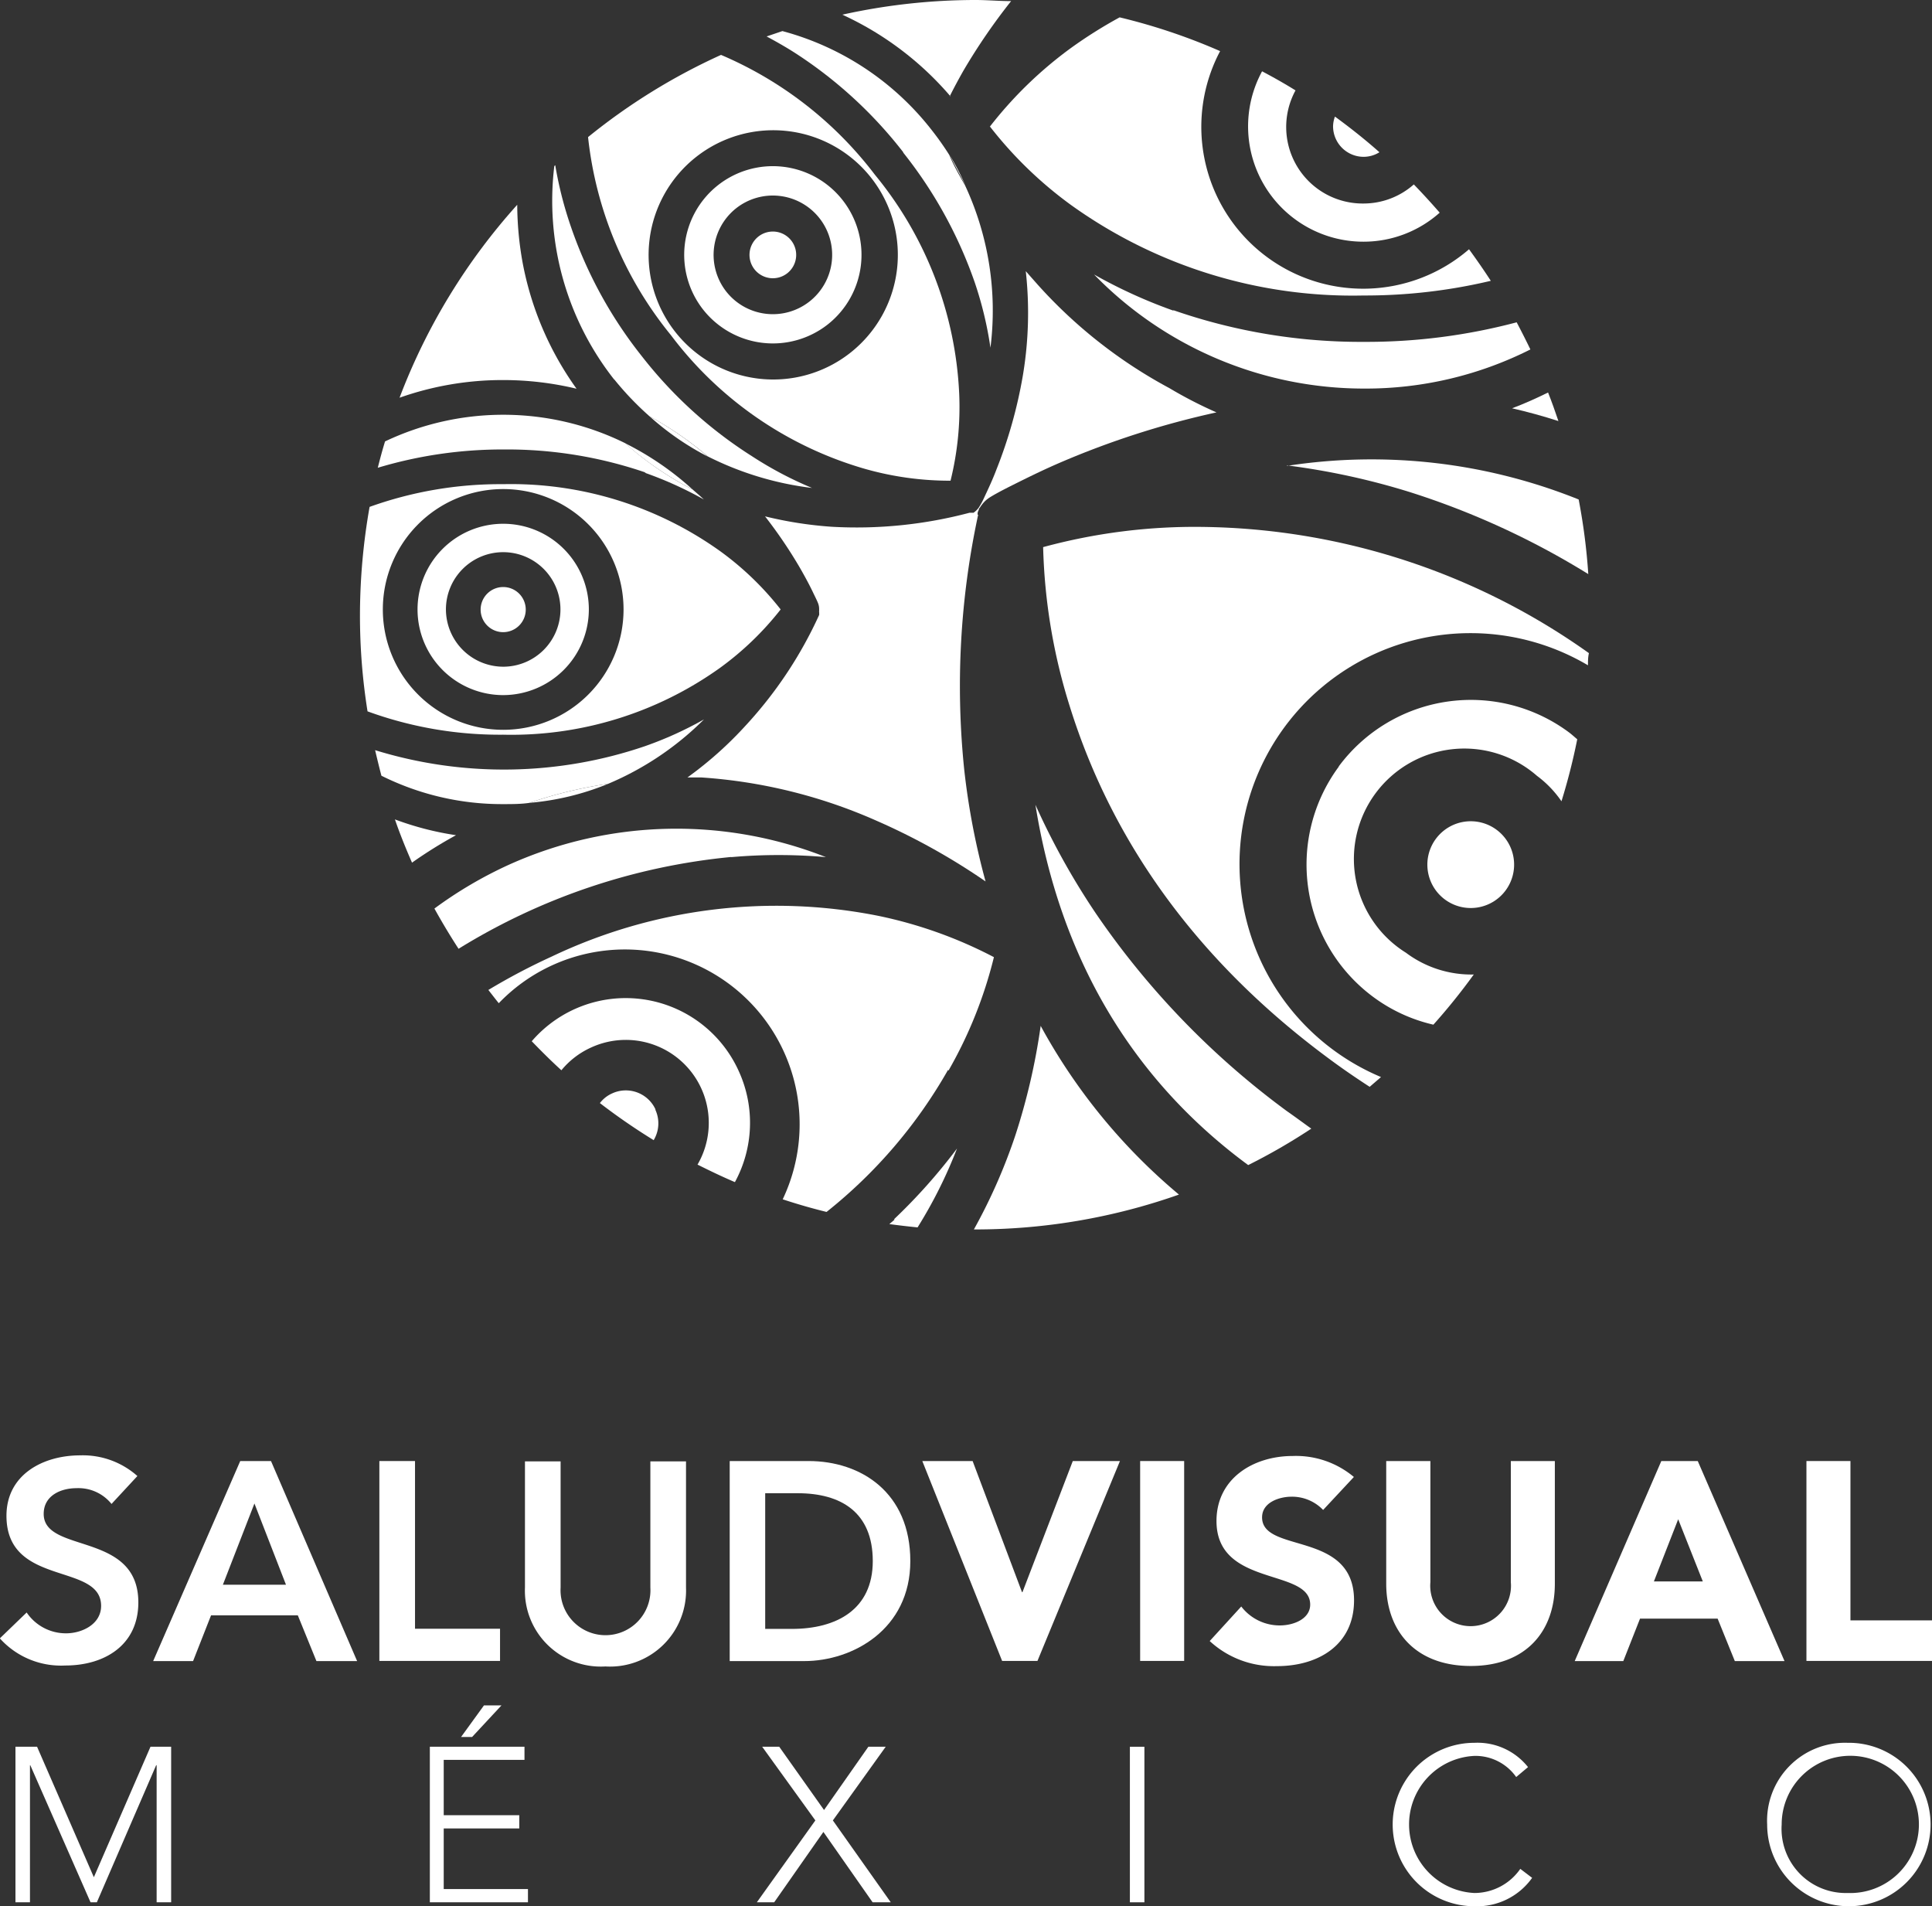 <svg id="saludvisual_1" data-name="saludvisual 1" xmlns="http://www.w3.org/2000/svg" viewBox="0 0 122.48 120.83">
  <rect x="0" y="0" width="122.48" height="120.83" fill="#333333" stroke="none"/>
  <defs>
    <style>
      .saludvisual-1 {
        fill: #fff;
      }
    </style>
  </defs>
  <g>
    <path class="saludvisual-1" d="M25.94,97.94a2.69,2.69,0,0,0-2.22-1c-1,0-2.08.47-2.08,1.63,0,2.54,6,1.09,6,5.61,0,2.71-2.14,4-4.63,4a5.21,5.21,0,0,1-4.15-1.72l1.7-1.64a3,3,0,0,0,2.5,1.32c1,0,2.22-.57,2.22-1.74,0-2.77-6-1.18-6-5.71,0-2.61,2.32-3.83,4.67-3.83a5.2,5.2,0,0,1,3.63,1.31Z" transform="translate(-18.87 -2.61)"/>
    <path class="saludvisual-1" d="M34.1,95.22h1.95l5.46,12.68H38.93L37.75,105h-5.5l-1.14,2.9H28.58ZM37,103.06l-2-5.15-2,5.15Z" transform="translate(-18.87 -2.61)"/>
    <polygon class="saludvisual-1" points="24.05 92.61 26.31 92.61 26.31 103.24 31.7 103.24 31.7 105.28 24.05 105.28 24.05 92.61"/>
    <path class="saludvisual-1" d="M62.36,103.24a4.82,4.82,0,0,1-5.11,5,4.81,4.81,0,0,1-5.1-5v-8h2.26v8a2.85,2.85,0,1,0,5.69,0v-8h2.26Z" transform="translate(-18.87 -2.61)"/>
    <path class="saludvisual-1" d="M65.13,95.22h5c3.33,0,6.45,2,6.45,6.34s-3.67,6.34-6.72,6.34H65.13Zm3.94,10.64c2.82,0,5.13-1.22,5.13-4.3s-2-4.3-4.76-4.3H67.38v8.6Z" transform="translate(-18.87 -2.61)"/>
    <polygon class="saludvisual-1" points="58.47 92.61 61.66 92.61 64.79 100.92 64.82 100.92 68.01 92.61 71 92.61 65.77 105.28 63.53 105.28 58.47 92.61"/>
    <rect class="saludvisual-1" x="72.28" y="92.61" width="2.79" height="12.67"/>
    <path class="saludvisual-1" d="M102.75,98.32a2.73,2.73,0,0,0-2-.84c-.78,0-1.87.36-1.87,1.31,0,2.31,5.83.82,5.83,5.26,0,2.83-2.27,4.17-4.89,4.17a6,6,0,0,1-4.26-1.59l2-2.19a3.07,3.07,0,0,0,2.44,1.2c.91,0,1.93-.43,1.93-1.32,0-2.33-5.94-1.08-5.94-5.3,0-2.7,2.34-4.12,4.83-4.12a5.71,5.71,0,0,1,3.88,1.33Z" transform="translate(-18.87 -2.61)"/>
    <path class="saludvisual-1" d="M117.44,103c0,3-1.82,5.21-5.33,5.21s-5.36-2.22-5.36-5.21V95.22h2.8v7.68a2.56,2.56,0,1,0,5.1,0V95.22h2.79Z" transform="translate(-18.87 -2.61)"/>
    <path class="saludvisual-1" d="M124.19,95.22h2.31L132,107.9h-3.15l-1.09-2.69h-4.92l-1.06,2.69h-3.08Zm1.07,3.69-1.54,3.94h3.1Z" transform="translate(-18.87 -2.61)"/>
    <polygon class="saludvisual-1" points="114.52 92.61 117.31 92.61 117.31 102.71 122.48 102.71 122.48 105.28 114.52 105.28 114.52 92.61"/>
    <polygon class="saludvisual-1" points="0.98 110.72 2.35 110.72 5.95 118.99 9.54 110.72 10.85 110.72 10.85 120.58 9.93 120.58 9.93 111.89 9.9 111.89 6.14 120.58 5.74 120.58 1.92 111.89 1.9 111.89 1.9 120.58 0.98 120.58 0.98 110.72"/>
    <path class="saludvisual-1" d="M46.12,113.33h6v.83H47v3.51h4.79v.84H47v3.84h5.34v.84H46.12Zm3.43-2.62h1.11l-1.86,2h-.7Z" transform="translate(-18.87 -2.61)"/>
    <polygon class="saludvisual-1" points="51.69 115.39 48.32 110.72 49.4 110.72 52.24 114.73 55.05 110.72 56.15 110.72 52.8 115.39 56.47 120.58 55.32 120.58 52.2 116.12 49.08 120.58 47.98 120.58 51.69 115.39"/>
    <rect class="saludvisual-1" x="71.63" y="110.72" width="0.92" height="9.86"/>
    <path class="saludvisual-1" d="M116,121.64a4.28,4.28,0,0,1-3.66,1.8,5.18,5.18,0,0,1,0-10.36,4.09,4.09,0,0,1,3.4,1.54l-.75.63a3.16,3.16,0,0,0-2.65-1.34,4.35,4.35,0,0,0,0,8.69,3.54,3.54,0,0,0,2.91-1.53Z" transform="translate(-18.87 -2.61)"/>
    <path class="saludvisual-1" d="M136,113.08a5.18,5.18,0,1,1-5.1,5.18,4.94,4.94,0,0,1,5.1-5.18m0,9.52a4.35,4.35,0,1,0-4.18-4.34A4.07,4.07,0,0,0,136,122.6" transform="translate(-18.87 -2.61)"/>
    <path class="saludvisual-1" d="M76.12,12.27a27.86,27.86,0,0,1,4.54,8.23,23.28,23.28,0,0,1,1,4.15,18.79,18.79,0,0,0-1.61-10.29c-.44-.76-.79-1.41-1-1.93a18.6,18.6,0,0,0-1.11-1.57,17.84,17.84,0,0,0-9.47-6.28l-1,.34c.58.31,1.16.64,1.73,1a27.68,27.68,0,0,1,6.94,6.35" transform="translate(-18.87 -2.61)"/>
    <path class="saludvisual-1" d="M55.42,27.25a20,20,0,0,1-3.42-8,21,21,0,0,1-.34-3.66A38.88,38.88,0,0,0,44.2,27.82a19.59,19.59,0,0,1,6.57-1.12,19.92,19.92,0,0,1,4.65.55" transform="translate(-18.87 -2.61)"/>
    <path class="saludvisual-1" d="M81.62,10.62a25.47,25.47,0,0,0,5.17,5,30.63,30.63,0,0,0,18.53,5.72,34.5,34.5,0,0,0,8.06-.93c-.44-.68-.9-1.34-1.38-2A10.26,10.26,0,0,1,96.22,5.85a37.84,37.84,0,0,0-6.37-2.14,29.16,29.16,0,0,0-3.07,1.93,25.62,25.62,0,0,0-5.16,5" transform="translate(-18.87 -2.61)"/>
    <path class="saludvisual-1" d="M105.32,12.55a1.89,1.89,0,0,0,1-.29c-.9-.8-1.85-1.55-2.82-2.26a1.85,1.85,0,0,0-.12.62,1.94,1.94,0,0,0,1.94,1.93" transform="translate(-18.87 -2.61)"/>
    <path class="saludvisual-1" d="M105.32,17.93a7.25,7.25,0,0,0,4.82-1.84c-.53-.61-1.08-1.21-1.64-1.79a4.81,4.81,0,0,1-3.18,1.21A4.85,4.85,0,0,1,101,8.34c-.69-.43-1.4-.83-2.12-1.21a7.31,7.31,0,0,0,6.43,10.8" transform="translate(-18.87 -2.61)"/>
    <path class="saludvisual-1" d="M73.67,32.32a19.65,19.65,0,0,0,5.46.76,19.44,19.44,0,0,0,.55-5.49,23.52,23.52,0,0,0-5.35-13.91,24.1,24.1,0,0,0-9.75-7.59,38.77,38.77,0,0,0-8.43,5.21A23.89,23.89,0,0,0,61.4,23.85a23.56,23.56,0,0,0,12.27,8.47M63,12.56a7.9,7.9,0,1,1-1.32,11.09A7.9,7.9,0,0,1,63,12.56" transform="translate(-18.87 -2.61)"/>
    <path class="saludvisual-1" d="M68.78,19.93a1.48,1.48,0,1,0-2.08-.25,1.48,1.48,0,0,0,2.08.25" transform="translate(-18.87 -2.61)"/>
    <path class="saludvisual-1" d="M57.82,26.67A19.15,19.15,0,0,0,60.05,29a21.85,21.85,0,0,1,3.69,2.54,20,20,0,0,0,6.61,2,23.52,23.52,0,0,1-3.79-2,27.54,27.54,0,0,1-7-6.35A27.51,27.51,0,0,1,55.07,17a24.17,24.17,0,0,1-1-3.92l-.06.06a18.31,18.31,0,0,0,3.79,13.52" transform="translate(-18.87 -2.61)"/>
    <path class="saludvisual-1" d="M71.34,23.18a5.62,5.62,0,1,0-7.89-.94,5.63,5.63,0,0,0,7.89.94m-5.8-7.37a3.76,3.76,0,1,1-.63,5.28,3.77,3.77,0,0,1,.63-5.28" transform="translate(-18.87 -2.61)"/>
    <path class="saludvisual-1" d="M79.08,8.71c.27-.54.57-1.1.89-1.66a38.09,38.09,0,0,1,3-4.37c-.75,0-1.5-.07-2.26-.07a39.12,39.12,0,0,0-8.44.93,20,20,0,0,1,6.85,5.17" transform="translate(-18.87 -2.61)"/>
    <path class="saludvisual-1" d="M113.75,55.21a2.75,2.75,0,1,0,.57,3.84,2.75,2.75,0,0,0-.57-3.84" transform="translate(-18.87 -2.61)"/>
    <path class="saludvisual-1" d="M88.35,60.52a46.21,46.21,0,0,1-3.84-6.9C86.06,63.29,90.59,71,98,76.46l0,0a38,38,0,0,0,4-2.31c-.52-.37-1-.73-1.56-1.12A51.72,51.72,0,0,1,88.35,60.52" transform="translate(-18.87 -2.61)"/>
    <path class="saludvisual-1" d="M80.85,35.24a0,0,0,0,1,0,0,.57.57,0,0,1,0-.14.05.05,0,0,1,0,0,.87.87,0,0,1,.07-.17,0,0,0,0,1,0,0s0-.09.07-.14l0,0a1.3,1.3,0,0,1,.1-.15h0a1.84,1.84,0,0,1,.51-.49l0,0c.25-.16.63-.37,1.26-.69,1-.5,2-1,3.13-1.49a54.62,54.62,0,0,1,10-3.22A27.07,27.07,0,0,1,93,27.21a30.68,30.68,0,0,1-8.33-6.54l-.77-.87a24,24,0,0,1-.19,6.64,29.65,29.65,0,0,1-1.67,5.93c-.23.61-.5,1.19-.75,1.72a5.18,5.18,0,0,1-.36.68v0a1.41,1.41,0,0,1-.26.28h0l-.08.06h0l-.08,0h0l-.09,0h0l-.08,0a0,0,0,0,1,0,0A27.94,27.94,0,0,1,71.6,36a24.9,24.9,0,0,1-4.23-.66,29.55,29.55,0,0,1,2.21,3.26c.31.54.61,1.09.85,1.6.16.33.26.53.31.67v0a1,1,0,0,1,.06.36h0v.11a.25.25,0,0,0,0,.08v0a.29.29,0,0,1,0,.09s0,0,0,0a.19.19,0,0,1,0,.08h0a26.4,26.4,0,0,1-4.65,7,23.73,23.73,0,0,1-3.7,3.3c.3,0,.59,0,.89,0a32.76,32.76,0,0,1,11.09,2.74,41.58,41.58,0,0,1,6.92,3.85A45.92,45.92,0,0,1,80,51.42a51.57,51.57,0,0,1,.88-16.18" transform="translate(-18.87 -2.61)"/>
    <path class="saludvisual-1" d="M103.74,51.21a10.44,10.44,0,0,0,2.17,14.58,10.26,10.26,0,0,0,3.83,1.77,39.12,39.12,0,0,0,2.56-3.18A6.91,6.91,0,0,1,108,63a7,7,0,1,1,8.31-11.21,6.75,6.75,0,0,1,1.55,1.61,39.09,39.09,0,0,0,1-3.93c-.18-.15-.35-.31-.54-.45a10.43,10.43,0,0,0-14.58,2.17" transform="translate(-18.87 -2.61)"/>
    <path class="saludvisual-1" d="M117.67,29.31c-.21-.62-.42-1.22-.66-1.82-.75.37-1.51.71-2.28,1q1.48.34,2.94.81" transform="translate(-18.87 -2.61)"/>
    <path class="saludvisual-1" d="M85,37.29a36.62,36.62,0,0,0,1.69,10.1c2.73,8.75,8.23,16.25,16.37,22.28.87.65,1.75,1.25,2.64,1.83l.72-.62a14.64,14.64,0,1,1,13.12-26.1c0-.25,0-.51.06-.77a43.11,43.11,0,0,0-24.45-8A36.66,36.66,0,0,0,85,37.29" transform="translate(-18.87 -2.61)"/>
    <path class="saludvisual-1" d="M93.23,22.29a31.94,31.94,0,0,1-5-2.28,23.87,23.87,0,0,0,17.14,7.23,23.18,23.18,0,0,0,10.52-2.48c-.28-.58-.57-1.15-.87-1.72a37.15,37.15,0,0,1-9.65,1.24,36.2,36.2,0,0,1-12.09-2" transform="translate(-18.87 -2.61)"/>
    <path class="saludvisual-1" d="M100.46,32.11a45.43,45.43,0,0,1,7.75,1.68A50.44,50.44,0,0,1,119.56,39a38.44,38.44,0,0,0-.61-4.73,35.17,35.17,0,0,0-18.49-2.13" transform="translate(-18.87 -2.61)"/>
    <path class="saludvisual-1" d="M79,70.47a27.7,27.7,0,0,0,2.88-7.19,28.05,28.05,0,0,0-7.29-2.61,33.1,33.1,0,0,0-20.76,2.58,40,40,0,0,0-4,2.11c.22.28.44.57.66.84a11.08,11.08,0,0,1,18,12.43c.91.3,1.84.57,2.78.8a31.12,31.12,0,0,0,7.7-9" transform="translate(-18.87 -2.61)"/>
    <path class="saludvisual-1" d="M64.52,44.94a19.21,19.21,0,0,0,3.84-3.7,19.11,19.11,0,0,0-3.83-3.69A22.79,22.79,0,0,0,50.77,33.3a24.49,24.49,0,0,0-8.47,1.44,39.69,39.69,0,0,0-.61,6.86,38.43,38.43,0,0,0,.48,6.1,24.46,24.46,0,0,0,8.6,1.48,22.74,22.74,0,0,0,13.75-4.24m-21.38-3.7a7.63,7.63,0,1,1,7.63,7.63,7.63,7.63,0,0,1-7.63-7.63" transform="translate(-18.87 -2.61)"/>
    <path class="saludvisual-1" d="M65.72,70.54a7.86,7.86,0,0,0-13.14-1.93c.61.63,1.23,1.25,1.88,1.84A5.2,5.2,0,0,1,56.36,69a5.26,5.26,0,0,1,6.73,7.43c.78.39,1.57.77,2.37,1.11a7.86,7.86,0,0,0,.26-7" transform="translate(-18.87 -2.61)"/>
    <path class="saludvisual-1" d="M65.23,56.94a34.35,34.35,0,0,1,6,0,25.83,25.83,0,0,0-20.07.47,26.32,26.32,0,0,0-4.75,2.79q.72,1.3,1.53,2.55a40.16,40.16,0,0,1,17.29-5.82" transform="translate(-18.87 -2.61)"/>
    <path class="saludvisual-1" d="M56.2,41.24a5.43,5.43,0,1,0-5.43,5.43,5.44,5.44,0,0,0,5.43-5.43m-9.06,0a3.63,3.63,0,1,1,3.63,3.63,3.64,3.64,0,0,1-3.63-3.63" transform="translate(-18.87 -2.61)"/>
    <path class="saludvisual-1" d="M52.43,53.5a28.13,28.13,0,0,1,5-1.21,19.09,19.09,0,0,0,6.07-4.08,23.12,23.12,0,0,1-3.75,1.7,27.71,27.71,0,0,1-17.1.25c.13.55.26,1.09.4,1.62a17.13,17.13,0,0,0,7.73,1.8c.56,0,1.12,0,1.66-.08" transform="translate(-18.87 -2.61)"/>
    <path class="saludvisual-1" d="M43.91,54.56c.32.93.69,1.84,1.08,2.73a28.36,28.36,0,0,1,2.79-1.74,19,19,0,0,1-3.87-1" transform="translate(-18.87 -2.61)"/>
    <path class="saludvisual-1" d="M60.42,72.92a2.07,2.07,0,0,0-2.75-1,2,2,0,0,0-.77.61,39.67,39.67,0,0,0,3.41,2.35,2.06,2.06,0,0,0,.11-1.92" transform="translate(-18.87 -2.61)"/>
    <path class="saludvisual-1" d="M52.2,41.24a1.43,1.43,0,1,0-1.43,1.44,1.43,1.43,0,0,0,1.43-1.44" transform="translate(-18.87 -2.61)"/>
    <path class="saludvisual-1" d="M59.73,32.57a23.62,23.62,0,0,1,3.76,1.7c-.24-.23-.48-.43-.72-.64A20.22,20.22,0,0,1,58.5,30.7a17.47,17.47,0,0,0-15.22-.11c-.17.55-.32,1.11-.46,1.67a27.48,27.48,0,0,1,8-1.16,27.07,27.07,0,0,1,9,1.47" transform="translate(-18.87 -2.61)"/>
    <path class="saludvisual-1" d="M75.59,79.91l-.34.29c.59.08,1.19.15,1.79.21a29.44,29.44,0,0,0,2.5-5,35.67,35.67,0,0,1-4,4.49" transform="translate(-18.87 -2.61)"/>
    <path class="saludvisual-1" d="M84.84,67.67a40.78,40.78,0,0,1-1.59,6.87,35.35,35.35,0,0,1-2.64,6h.06a38.77,38.77,0,0,0,12.94-2.21,37,37,0,0,1-8.77-10.7" transform="translate(-18.87 -2.61)"/>
    <path class="saludvisual-1" d="M80.07,14.36a16.41,16.41,0,0,0-1-1.93c.26.52.61,1.17,1,1.93" transform="translate(-18.87 -2.61)"/>
    <path class="saludvisual-1" d="M60.05,29a17.6,17.6,0,0,0,3.69,2.55A21.34,21.34,0,0,0,60.05,29" transform="translate(-18.87 -2.61)"/>
    <path class="saludvisual-1" d="M62.77,33.63a18.84,18.84,0,0,0-4.28-2.93,20.54,20.54,0,0,0,4.28,2.93" transform="translate(-18.87 -2.61)"/>
    <path class="saludvisual-1" d="M52.43,53.5a16.88,16.88,0,0,0,5-1.21,28.13,28.13,0,0,0-5,1.21" transform="translate(-18.87 -2.61)"/>
  </g>
</svg>
